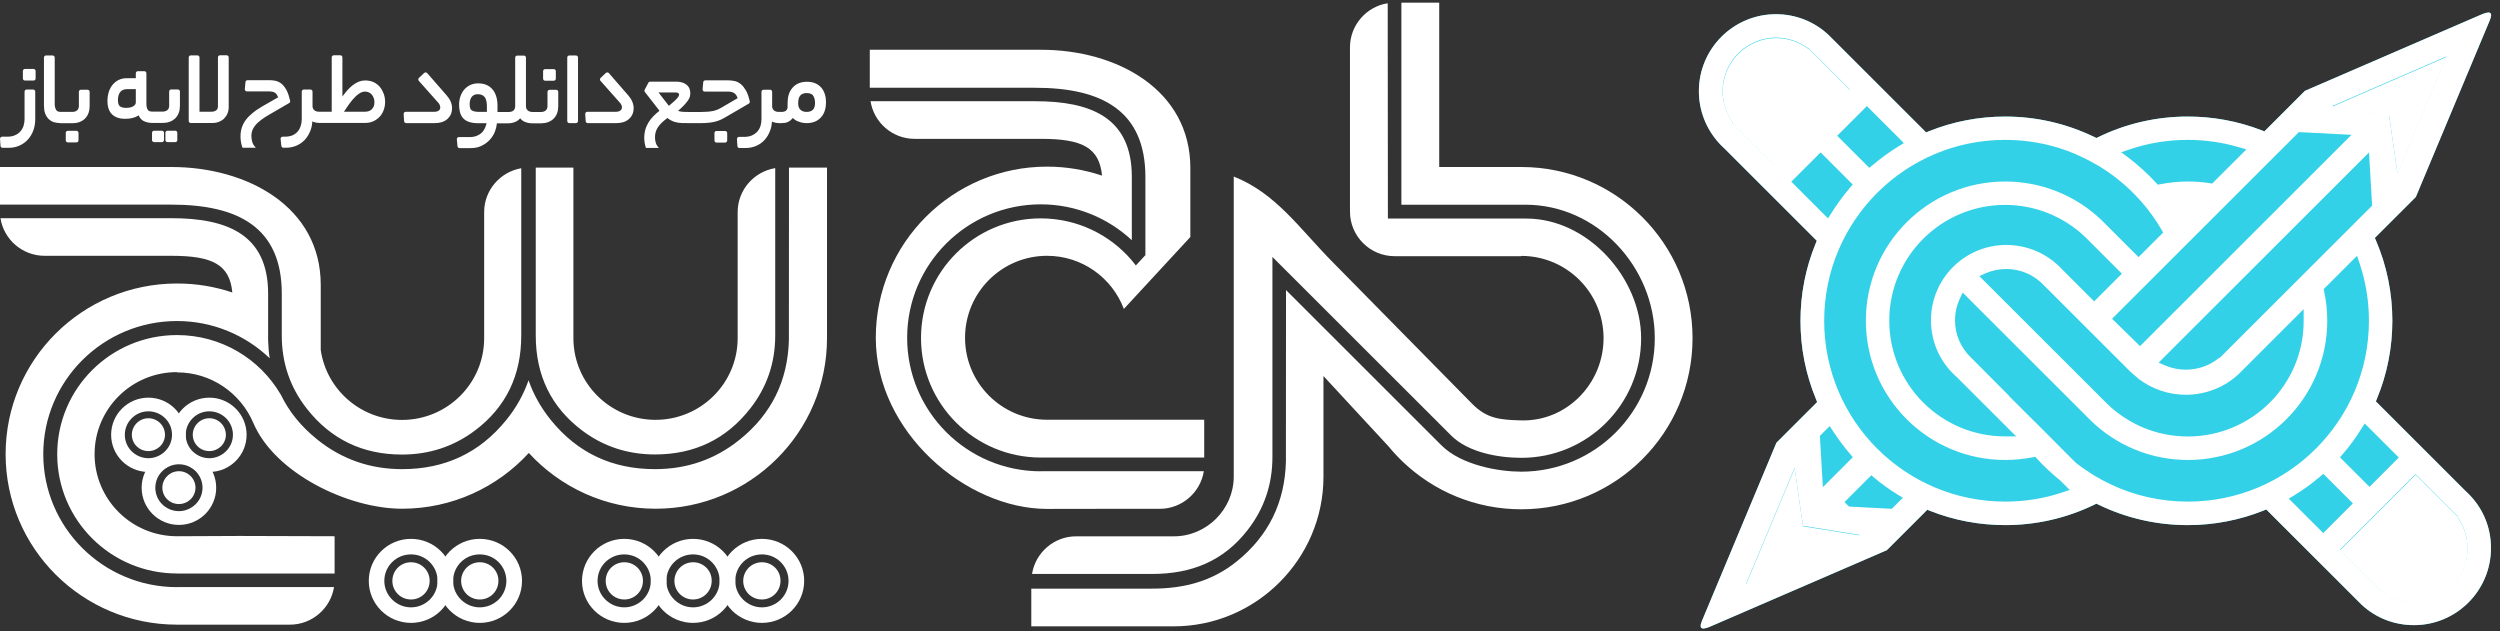 <svg width="202" height="51" viewBox="0 0 202 51" fill="none" xmlns="http://www.w3.org/2000/svg">
<rect x="0" y="0" width="202" height="51" fill="#333333" stroke="none"/>
<path fill-rule="evenodd" clip-rule="evenodd" d="M199.665 40.122C199.521 39.963 199.377 39.82 199.211 39.669L191.97 32.433L192.06 32.206C192.885 30.21 193.301 28.078 193.301 25.916C193.301 23.693 192.862 21.501 191.985 19.452L191.886 19.225L195.2 15.914L201.171 1.647C201.488 0.891 201.095 0.914 200.467 1.186L186.241 7.34L182.965 10.614L182.746 10.531C180.839 9.79 178.818 9.419 176.768 9.419C174.263 9.419 171.797 9.979 169.549 11.075L169.39 11.151L169.231 11.075C166.977 9.979 164.517 9.419 162.013 9.419C159.902 9.419 157.813 9.82 155.853 10.606L155.626 10.697L148.037 3.114C147.946 3.016 147.855 2.925 147.757 2.834L147.749 2.827C146.599 1.738 145.078 1.148 143.497 1.148C140.062 1.148 137.27 3.93 137.27 7.37C137.27 8.92 137.845 10.395 138.881 11.544C139.017 11.695 139.169 11.846 139.335 11.997L146.796 19.452L146.705 19.679C145.888 21.667 145.479 23.784 145.479 25.931C145.479 28.109 145.903 30.248 146.736 32.259L146.826 32.486L143.535 35.775L137.527 50.147C137.209 50.903 137.602 50.881 138.23 50.608L152.456 44.454L155.725 41.188L155.952 41.279C157.881 42.042 159.939 42.428 162.013 42.428C164.517 42.428 166.984 41.869 169.231 40.772L169.39 40.697L169.549 40.772C171.804 41.869 174.263 42.428 176.768 42.428C178.864 42.428 180.945 42.035 182.889 41.256L183.116 41.166L190.502 48.544C190.592 48.643 190.683 48.733 190.782 48.824L190.789 48.832C191.939 49.92 193.453 50.51 195.042 50.51C198.477 50.51 201.269 47.728 201.269 44.288C201.277 42.746 200.709 41.264 199.665 40.122Z" fill="#33D1E7"/>
<path fill-rule="evenodd" clip-rule="evenodd" d="M162.111 19.792C158.744 19.792 156.02 22.521 156.02 25.878C156.02 27.64 156.769 29.296 158.093 30.452L158.101 30.46L162.906 35.261H162.013C156.845 35.261 152.653 31.072 152.653 25.909C152.653 20.745 156.845 16.556 162.013 16.556C164.419 16.556 166.704 17.471 168.46 19.127L171.448 22.113L169.209 24.351L166.568 21.712C165.41 20.488 163.806 19.792 162.111 19.792ZM148.09 34.807C148.514 35.465 148.983 36.092 149.49 36.682L149.709 36.939L147.288 39.359L147.046 35.223L147.84 34.429L148.09 34.807ZM151.457 38.618C152.055 39.117 152.691 39.57 153.356 39.978L153.75 40.22L152.857 41.113L149.399 40.931L149.036 40.568L151.207 38.398L151.457 38.618ZM145.676 42.481L150.277 43.222L141.053 47.229L145.003 37.801L145.676 42.481ZM179.31 28.91C178.546 29.538 177.6 29.87 176.609 29.87C176.019 29.87 175.444 29.749 174.906 29.515L174.415 29.303L191.417 12.315L191.667 16.617L179.363 28.91H179.31ZM190.002 10.893L172.916 27.965L170.654 25.757L185.75 10.674L190.002 10.893ZM193.036 9.313L188.436 8.572L197.66 4.565L193.71 13.993L193.036 9.313ZM187.725 38.285L190.116 40.674L187.717 43.071L184.932 40.288L185.333 40.047C186.083 39.593 186.801 39.079 187.467 38.504L187.725 38.285ZM191.069 34.218L193.823 36.969L191.455 39.336L189.071 36.954L189.291 36.697C189.858 36.047 190.365 35.344 190.819 34.611L191.069 34.218ZM198.56 41.77C199.09 42.504 199.37 43.381 199.37 44.288C199.37 46.677 197.433 48.605 195.049 48.605C194.096 48.605 193.188 48.295 192.439 47.728L192.416 47.751L189.071 44.409L195.178 38.308L198.606 41.733L198.56 41.77ZM151.041 13.562L148.446 10.969L150.844 8.572L153.833 11.559L153.44 11.801C152.691 12.254 151.979 12.776 151.306 13.343L151.041 13.562ZM147.704 17.645L144.738 14.681L147.106 12.315L149.702 14.908L149.482 15.165C148.922 15.823 148.408 16.518 147.954 17.252L147.704 17.645ZM140.001 9.88C139.471 9.147 139.184 8.27 139.184 7.355C139.184 4.974 141.121 3.038 143.505 3.038C144.458 3.038 145.366 3.348 146.115 3.915L146.138 3.893L149.482 7.234L143.376 13.335L139.956 9.918L140.001 9.88ZM174.21 14.772C173.522 14.024 172.765 13.335 171.948 12.716L171.396 12.3L172.046 12.081C173.567 11.559 175.164 11.302 176.775 11.302C178.175 11.302 179.568 11.498 180.914 11.899L181.505 12.073L178.743 14.832L178.561 14.802C177.971 14.711 177.381 14.666 176.783 14.666C176.034 14.666 175.285 14.742 174.551 14.885L174.347 14.923L174.21 14.772ZM165.092 34.754L162.338 32.01H162.361L159.266 28.902C158.434 28.116 157.965 27.035 157.965 25.886C157.965 25.273 158.101 24.669 158.366 24.109L158.585 23.64L168.906 33.953C171.017 36.017 173.824 37.166 176.783 37.166C183.003 37.166 188.042 32.131 188.042 25.916C188.042 25.122 187.959 24.328 187.793 23.557L187.755 23.361L190.449 20.669L190.638 21.229C191.152 22.741 191.41 24.321 191.41 25.916C191.41 33.983 184.864 40.53 176.783 40.53C174.604 40.53 172.455 40.054 170.488 39.109C170.056 38.905 169.64 38.671 169.224 38.429L169.209 38.421C168.694 38.103 168.195 37.763 167.726 37.393L167.711 37.378L166.848 36.516L165.092 34.754ZM164.585 37.06C165.153 37.68 165.766 38.255 166.424 38.784L166.439 38.799L167.234 39.585L166.674 39.774C165.176 40.281 163.602 40.53 162.02 40.53C153.947 40.53 147.394 33.991 147.394 25.916C147.394 17.849 153.939 11.302 162.02 11.302C163.738 11.302 165.448 11.597 167.06 12.194C167.915 12.511 168.762 12.935 169.557 13.396C171.653 14.659 173.408 16.435 174.642 18.545L174.785 18.787L172.795 20.775L170.139 18.121C170.034 18.008 169.928 17.902 169.822 17.804L169.814 17.796C167.711 15.778 164.934 14.666 162.02 14.666C155.8 14.666 150.761 19.701 150.761 25.916C150.761 32.131 155.8 37.166 162.02 37.166C162.769 37.166 163.519 37.09 164.253 36.947L164.457 36.909L164.585 37.06ZM165.161 23.066L172.145 30.044L172.818 30.626C173.915 31.45 175.239 31.896 176.609 31.896C178.206 31.896 179.742 31.307 180.899 30.21L180.907 30.203C181.005 30.105 181.104 30.014 181.21 29.901L186.136 24.979V25.916C186.151 31.087 181.944 35.268 176.775 35.268C174.324 35.268 171.993 34.316 170.238 32.607L159.932 22.31L160.416 22.09C160.946 21.856 161.521 21.735 162.104 21.735C163.276 21.735 164.374 22.219 165.161 23.066ZM199.665 40.122C199.521 39.963 199.377 39.82 199.211 39.669L191.97 32.433L192.06 32.206C192.885 30.21 193.301 28.078 193.301 25.916C193.301 23.693 192.862 21.501 191.985 19.452L191.886 19.225L195.2 15.914L201.171 1.647C201.488 0.891 201.095 0.914 200.467 1.186L186.241 7.34L182.965 10.614L182.746 10.531C180.839 9.79 178.818 9.419 176.768 9.419C174.263 9.419 171.797 9.979 169.549 11.075L169.39 11.151L169.231 11.075C166.977 9.979 164.517 9.419 162.013 9.419C159.902 9.419 157.813 9.82 155.853 10.606L155.626 10.697L148.037 3.114C147.946 3.016 147.855 2.925 147.757 2.834L147.749 2.827C146.599 1.738 145.078 1.148 143.497 1.148C140.062 1.148 137.27 3.93 137.27 7.37C137.27 8.92 137.845 10.395 138.881 11.544C139.017 11.695 139.169 11.846 139.335 11.997L146.796 19.452L146.705 19.679C145.888 21.667 145.479 23.784 145.479 25.931C145.479 28.109 145.903 30.248 146.736 32.259L146.826 32.486L143.535 35.775L137.527 50.147C137.209 50.903 137.602 50.881 138.23 50.608L152.456 44.454L155.725 41.188L155.952 41.279C157.881 42.042 159.939 42.428 162.013 42.428C164.517 42.428 166.984 41.869 169.231 40.772L169.39 40.697L169.549 40.772C171.804 41.869 174.263 42.428 176.768 42.428C178.864 42.428 180.945 42.035 182.889 41.256L183.116 41.166L190.502 48.544C190.592 48.643 190.683 48.733 190.782 48.824L190.789 48.832C191.939 49.92 193.453 50.51 195.042 50.51C198.477 50.51 201.269 47.728 201.269 44.288C201.277 42.746 200.709 41.264 199.665 40.122Z" fill="#ffffff"/>
<path fill-rule="evenodd" clip-rule="evenodd" d="M198.572 41.816C199.101 42.549 199.381 43.426 199.381 44.333C199.381 46.722 197.444 48.65 195.061 48.65C194.107 48.65 193.199 48.34 192.45 47.773L192.427 47.796L189.083 44.454L195.189 38.353L198.617 41.778L198.572 41.816ZM193.048 9.359L188.447 8.618L197.671 4.611L193.721 14.039L193.048 9.359ZM140.013 9.926C139.483 9.192 139.195 8.315 139.195 7.401C139.195 5.019 141.132 3.083 143.516 3.083C144.469 3.083 145.377 3.393 146.126 3.961L146.149 3.938L149.494 7.28L143.387 13.381L139.967 9.963L140.013 9.926ZM145.68 42.526L150.281 43.267L141.057 47.274L145.007 37.846L145.68 42.526Z" fill="white"/>
<path fill-rule="evenodd" clip-rule="evenodd" d="M112.127 0.263C110.402 0.528 109.078 2.033 109.078 3.824V13.502V14.054V17.101C109.078 19.081 110.697 20.699 112.68 20.699H116.054H122.917V20.677C126.595 20.677 129.568 23.655 129.568 27.322C129.568 30.997 126.587 34.066 122.917 33.968C121.207 33.922 120.14 33.839 118.937 32.614L107.617 21.115C105.014 18.477 103.092 15.611 99.687 14.265V19.459V22.521V38.504C99.687 41.143 97.501 43.335 94.852 43.335H86.945C85.159 43.335 83.661 44.658 83.389 46.374H90.66H91.977H93.104C96.267 46.374 98.847 45.346 100.8 42.836C102.162 41.09 102.812 39.109 102.812 36.931V22.325V22.037V20.76L117.265 35.2C118.619 36.553 121.063 36.992 122.932 36.992C128.275 36.992 132.603 32.667 132.603 27.33C132.603 22.499 128.328 17.66 123.326 17.66H112.142L112.127 0.263ZM116.281 0.218H113.232V8.534V16.541H123.258C129.054 16.541 133.707 21.584 133.707 27.322C133.707 33.28 128.872 38.111 122.91 38.111C121.139 38.111 118.09 37.604 116.463 35.979L103.91 23.436L103.902 37.309C103.811 40.583 102.51 43.29 99.922 45.369C97.924 46.979 95.647 47.562 93.089 47.562H91.962H83.328V50.608H94.837C101.488 50.608 106.936 45.172 106.936 38.519V30.384L108.306 31.866L112.203 36.077C112.551 36.508 112.929 36.909 113.33 37.294L113.338 37.302C115.827 39.684 119.194 41.15 122.917 41.15H122.925C130.567 41.15 136.757 34.958 136.757 27.322C136.757 19.686 130.56 13.494 122.917 13.494H116.289V0.218H116.281Z" fill="#fff"/>
<path fill-rule="evenodd" clip-rule="evenodd" d="M70.279 7.083V4.021H84.119C90.255 4.021 96.18 7.257 96.18 13.577V19.149L90.808 24.963C89.862 22.453 87.441 20.669 84.603 20.669C80.941 20.669 77.975 23.633 77.975 27.292C77.975 30.951 80.941 33.915 84.603 33.915H89.612H97.3V36.969H84.089C78.746 36.969 74.418 32.645 74.418 27.307C74.418 21.97 78.746 17.645 84.089 17.645C87.032 17.645 89.673 18.96 91.444 21.032C91.557 21.168 91.671 21.304 91.776 21.448L92.548 20.616V14.303C92.548 8.95 89.045 7.091 83.635 7.091H70.279V7.083ZM84.603 41.12C78.073 41.12 70.764 34.928 70.764 27.292C70.764 19.656 76.961 13.464 84.603 13.464C86.154 13.464 87.645 13.721 89.045 14.19C88.825 11.929 87.456 11.219 84.126 11.219H73.896C72.103 11.219 70.612 9.895 70.34 8.179H83.642C88.122 8.179 91.451 9.48 91.451 14.288V19.407C89.522 17.615 86.934 16.511 84.096 16.511C78.134 16.511 73.298 21.342 73.298 27.292C73.298 33.25 78.134 38.081 84.096 38.081V38.073H97.27C96.998 39.789 95.499 41.112 93.713 41.112H89.627L84.603 41.12Z" fill="#fff"/>
<path fill-rule="evenodd" clip-rule="evenodd" d="M65.855 8.323C65.855 8.111 65.817 7.892 65.696 7.718C65.583 7.559 65.364 7.521 65.182 7.521C64.645 7.521 64.493 7.854 64.493 8.353C64.493 8.542 64.531 8.739 64.675 8.867C64.811 8.996 64.985 9.041 65.167 9.041C65.356 9.041 65.553 9.003 65.689 8.86C65.817 8.724 65.855 8.519 65.855 8.323ZM53.211 7.476L54.044 8.55C54.165 8.451 54.278 8.346 54.399 8.247C54.505 8.157 54.611 8.058 54.702 7.952C54.747 7.899 54.808 7.831 54.838 7.763C54.853 7.726 54.868 7.688 54.868 7.642C54.868 7.59 54.853 7.559 54.815 7.529C54.747 7.476 54.611 7.469 54.528 7.469H53.211V7.476ZM39.341 9.041V8.587C39.341 8.353 39.311 8.013 39.145 7.824C39.001 7.665 38.812 7.612 38.608 7.612C38.418 7.612 38.252 7.665 38.123 7.816C37.987 7.983 37.949 8.209 37.949 8.421C37.949 8.519 37.957 8.633 37.987 8.731C38.01 8.799 38.04 8.852 38.093 8.897C38.154 8.95 38.244 8.981 38.328 9.003C38.471 9.034 38.623 9.041 38.766 9.041H39.341ZM64.062 9.525C64.039 9.555 64.017 9.593 63.986 9.616C63.911 9.699 63.82 9.774 63.721 9.827C63.631 9.88 63.525 9.911 63.426 9.926C63.336 9.941 63.245 9.948 63.154 9.948H62.927C62.768 9.948 62.617 9.918 62.473 9.865C62.435 9.85 62.405 9.835 62.375 9.82C62.359 10.077 62.314 10.341 62.216 10.583C62.11 10.856 61.966 11.105 61.769 11.317C61.58 11.521 61.353 11.68 61.088 11.793C60.816 11.906 60.536 11.959 60.241 11.959H59.749C59.658 11.959 59.583 11.891 59.583 11.801L59.545 11.241C59.545 11.196 59.56 11.15 59.59 11.113C59.62 11.075 59.666 11.06 59.711 11.06H60.12C60.339 11.06 60.566 11.03 60.763 10.939C60.929 10.863 61.073 10.765 61.194 10.629C61.308 10.5 61.391 10.349 61.444 10.19C61.497 10.016 61.527 9.835 61.527 9.653V7.416C61.527 7.325 61.603 7.249 61.694 7.249H62.223C62.314 7.249 62.39 7.325 62.39 7.416V8.58C62.39 8.708 62.428 8.822 62.526 8.913C62.639 9.011 62.776 9.041 62.927 9.041H63.154C63.283 9.041 63.434 9.018 63.525 8.928C63.608 8.845 63.638 8.746 63.638 8.625V8.308C63.638 7.854 63.744 7.408 64.054 7.068C64.357 6.735 64.758 6.607 65.205 6.607C65.432 6.607 65.659 6.637 65.87 6.728C66.06 6.811 66.226 6.924 66.362 7.083C66.499 7.242 66.589 7.423 66.65 7.62C66.718 7.831 66.741 8.051 66.741 8.27C66.741 8.716 66.635 9.162 66.324 9.495C66.022 9.82 65.621 9.948 65.182 9.948C64.94 9.948 64.705 9.903 64.478 9.805C64.297 9.744 64.168 9.646 64.062 9.525ZM58.591 11.521H57.895C57.804 11.521 57.729 11.445 57.729 11.355V10.75C57.729 10.659 57.804 10.583 57.895 10.583H58.591C58.682 10.583 58.758 10.659 58.758 10.75V11.355C58.758 11.438 58.682 11.521 58.591 11.521ZM53.93 9.533C53.779 9.646 53.627 9.767 53.491 9.895C53.363 10.016 53.249 10.152 53.151 10.296C53.075 10.417 53.014 10.538 52.977 10.674C52.939 10.81 52.924 10.946 52.924 11.09C52.924 11.408 52.999 11.71 53.226 11.937L53.249 11.952H52.19C52.182 11.929 52.175 11.906 52.167 11.876C52.091 11.627 52.054 11.377 52.054 11.12C52.054 10.697 52.16 10.289 52.379 9.926C52.598 9.548 52.939 9.223 53.287 8.95L52.106 7.431C52.061 7.378 52.061 7.31 52.091 7.249L52.386 6.69C52.417 6.629 52.47 6.599 52.538 6.599H54.664C54.944 6.599 55.217 6.66 55.444 6.826C55.67 6.992 55.776 7.234 55.776 7.514C55.776 7.605 55.761 7.703 55.746 7.794C55.716 7.915 55.648 8.036 55.572 8.141C55.466 8.293 55.337 8.429 55.217 8.557C55.08 8.693 54.937 8.829 54.785 8.958C54.785 8.958 54.785 8.958 54.793 8.958C54.868 8.988 54.944 9.003 55.027 9.018C55.126 9.034 55.217 9.041 55.315 9.041C55.436 9.041 55.557 9.049 55.686 9.049H56.631C56.821 9.049 57.002 9.041 57.191 9.026C57.335 9.011 57.479 8.996 57.623 8.966C57.744 8.935 57.865 8.905 57.986 8.852C58.107 8.799 58.221 8.739 58.334 8.671L59.605 7.93C59.583 7.869 59.552 7.816 59.529 7.763C59.492 7.688 59.446 7.62 59.378 7.567C59.318 7.514 59.242 7.476 59.159 7.446C59.045 7.408 58.917 7.4 58.795 7.4H56.942C56.889 7.4 56.851 7.385 56.813 7.348C56.783 7.31 56.768 7.264 56.768 7.219L56.821 6.644C56.828 6.554 56.904 6.493 56.987 6.493H58.871C59.03 6.493 59.197 6.516 59.348 6.546C59.537 6.584 59.703 6.675 59.847 6.788C60.021 6.924 60.157 7.121 60.271 7.31C60.422 7.574 60.513 7.892 60.581 8.194C60.596 8.27 60.566 8.338 60.498 8.376L58.682 9.434C58.546 9.517 58.402 9.593 58.258 9.661C58.107 9.729 57.956 9.79 57.797 9.827C57.623 9.873 57.441 9.903 57.267 9.918C57.048 9.941 56.836 9.948 56.616 9.948H55.595C55.428 9.948 55.254 9.948 55.088 9.941C54.937 9.933 54.778 9.918 54.626 9.88C54.483 9.85 54.339 9.797 54.21 9.722C54.112 9.676 54.021 9.608 53.93 9.533ZM50.752 7.695C50.888 7.854 51.017 8.028 51.093 8.225C51.161 8.391 51.199 8.565 51.199 8.746C51.199 9.086 51.078 9.381 50.828 9.608C50.548 9.865 50.177 9.948 49.806 9.948H47.491C47.4 9.948 47.324 9.88 47.324 9.79L47.286 9.215C47.286 9.17 47.302 9.124 47.332 9.086C47.362 9.049 47.408 9.034 47.453 9.034H49.738C49.874 9.034 50.026 9.011 50.132 8.928C50.215 8.86 50.253 8.776 50.253 8.671C50.253 8.603 50.23 8.535 50.207 8.482C50.177 8.406 50.124 8.33 50.063 8.27L48.52 6.531C48.459 6.463 48.467 6.357 48.528 6.297L48.951 5.896C48.989 5.866 49.027 5.851 49.08 5.851C49.125 5.851 49.171 5.873 49.201 5.911L50.752 7.695ZM46 4.482H46.537C46.628 4.482 46.704 4.558 46.704 4.648V9.782C46.704 9.873 46.628 9.948 46.537 9.948H46C45.909 9.948 45.834 9.873 45.834 9.782V4.648C45.834 4.558 45.909 4.482 46 4.482ZM44.744 6.523H44.048C43.957 6.523 43.882 6.448 43.882 6.357V5.752C43.882 5.662 43.957 5.586 44.048 5.586H44.744C44.835 5.586 44.911 5.662 44.911 5.752V6.357C44.911 6.448 44.835 6.523 44.744 6.523ZM39.311 9.956H38.668C38.418 9.956 38.154 9.933 37.919 9.858C37.73 9.797 37.548 9.699 37.419 9.548C37.291 9.404 37.208 9.238 37.162 9.056C37.117 8.86 37.094 8.663 37.094 8.467C37.094 8.247 37.124 8.028 37.193 7.816C37.261 7.612 37.351 7.431 37.488 7.264C37.624 7.098 37.79 6.97 37.979 6.879C38.191 6.773 38.418 6.735 38.653 6.735C38.85 6.735 39.046 6.765 39.236 6.833C39.425 6.902 39.599 7.015 39.735 7.159C39.894 7.317 40 7.514 40.075 7.726C40.166 7.983 40.197 8.262 40.197 8.535V9.049H41.089C41.226 9.049 41.392 9.026 41.498 8.92C41.596 8.822 41.627 8.693 41.627 8.565V4.656C41.627 4.565 41.702 4.49 41.793 4.49H42.33C42.421 4.49 42.497 4.565 42.497 4.656V8.565C42.497 8.64 42.504 8.724 42.542 8.792C42.572 8.845 42.61 8.897 42.656 8.935C42.701 8.973 42.762 9.003 42.815 9.018C42.883 9.034 42.958 9.049 43.026 9.049H43.7C43.844 9.049 43.995 9.018 44.101 8.92C44.207 8.829 44.237 8.701 44.237 8.565V7.423C44.237 7.332 44.313 7.257 44.404 7.257H44.941C45.032 7.257 45.107 7.332 45.107 7.423V8.565C45.107 8.95 45.009 9.321 44.729 9.593C44.457 9.858 44.093 9.963 43.723 9.963H43.004C42.792 9.963 42.58 9.926 42.383 9.835C42.239 9.774 42.118 9.676 42.028 9.555C41.929 9.676 41.808 9.774 41.664 9.835C41.475 9.918 41.279 9.963 41.074 9.963H40.151C40.128 10.19 40.075 10.409 39.992 10.629C39.894 10.886 39.742 11.12 39.553 11.317C39.364 11.521 39.137 11.672 38.887 11.793C38.615 11.922 38.312 11.967 38.01 11.967H37.132C37.041 11.967 36.973 11.899 36.965 11.816L36.913 11.256C36.905 11.203 36.92 11.166 36.958 11.128C36.988 11.09 37.034 11.075 37.087 11.075H37.964C38.161 11.075 38.358 11.045 38.539 10.969C38.691 10.901 38.834 10.818 38.948 10.697C39.062 10.583 39.145 10.447 39.205 10.296C39.266 10.168 39.296 10.062 39.311 9.956ZM27.795 9.026H29.505C29.603 9.026 29.701 9.011 29.792 8.981C29.883 8.95 29.959 8.905 30.027 8.845C30.102 8.776 30.155 8.693 30.193 8.603C30.239 8.489 30.254 8.368 30.254 8.247C30.254 8.134 30.239 8.013 30.193 7.907C30.155 7.809 30.102 7.718 30.034 7.635C29.966 7.559 29.883 7.499 29.792 7.461C29.701 7.416 29.596 7.4 29.497 7.4C29.194 7.4 28.915 7.612 28.71 7.816C28.377 8.141 28.067 8.603 27.795 9.026ZM10.974 7.204H10.255C10.043 7.204 9.861 7.264 9.725 7.423C9.574 7.605 9.528 7.847 9.528 8.073C9.528 8.232 9.551 8.474 9.68 8.58C9.816 8.693 10.02 8.716 10.194 8.716C10.391 8.716 10.626 8.686 10.792 8.572C10.898 8.497 10.974 8.406 10.974 8.27V7.204ZM26.803 9.026V4.633C26.803 4.543 26.879 4.467 26.97 4.467H27.5C27.59 4.467 27.666 4.543 27.666 4.633V7.159C27.666 7.363 27.666 7.567 27.666 7.771C27.666 7.779 27.666 7.786 27.666 7.794C27.855 7.537 28.059 7.287 28.279 7.075C28.544 6.826 28.854 6.614 29.202 6.531H29.21C29.384 6.501 29.558 6.486 29.732 6.516C29.936 6.539 30.125 6.592 30.299 6.697C30.473 6.796 30.617 6.924 30.738 7.083C30.859 7.242 30.95 7.423 31.018 7.612C31.086 7.816 31.116 8.028 31.116 8.24C31.116 8.444 31.086 8.648 31.018 8.845C30.95 9.049 30.852 9.23 30.715 9.389C30.572 9.555 30.398 9.684 30.201 9.782C29.974 9.895 29.724 9.933 29.474 9.933H25.782C25.623 9.933 25.472 9.903 25.328 9.85C25.298 9.835 25.267 9.82 25.237 9.805C25.222 10.062 25.177 10.319 25.078 10.561C24.972 10.833 24.828 11.082 24.632 11.294C24.442 11.498 24.215 11.657 23.951 11.77C23.678 11.884 23.398 11.937 23.103 11.937H22.899C22.808 11.937 22.74 11.869 22.732 11.786L22.672 11.226C22.664 11.173 22.68 11.135 22.717 11.098C22.748 11.06 22.793 11.045 22.846 11.045H23.012C23.224 11.045 23.444 11.014 23.64 10.931C23.799 10.856 23.943 10.757 24.057 10.621C24.17 10.493 24.246 10.341 24.299 10.175C24.352 10.001 24.382 9.82 24.382 9.638V7.4C24.382 7.31 24.458 7.234 24.549 7.234H25.086C25.177 7.234 25.252 7.31 25.252 7.4V8.565C25.252 8.693 25.29 8.807 25.388 8.897C25.494 8.996 25.638 9.026 25.782 9.026H26.803ZM22.475 7.862C22.453 7.809 22.43 7.756 22.399 7.703C22.369 7.635 22.324 7.574 22.263 7.529C22.203 7.476 22.135 7.446 22.059 7.423C21.945 7.393 21.809 7.385 21.696 7.385H19.955C19.902 7.385 19.865 7.37 19.827 7.332C19.797 7.295 19.781 7.249 19.781 7.204L19.834 6.629C19.842 6.539 19.918 6.478 20.001 6.478H21.756C21.915 6.478 22.074 6.493 22.233 6.523C22.415 6.561 22.581 6.637 22.725 6.75C22.899 6.886 23.035 7.075 23.141 7.264C23.285 7.529 23.376 7.854 23.444 8.149C23.459 8.225 23.429 8.293 23.36 8.33L21.718 9.283C21.34 9.502 20.886 9.805 20.614 10.145C20.425 10.379 20.311 10.652 20.311 10.954C20.311 11.294 20.387 11.649 20.637 11.899C20.652 11.914 20.667 11.922 20.682 11.937H19.6C19.585 11.899 19.57 11.861 19.554 11.816C19.471 11.559 19.433 11.287 19.433 11.022C19.433 10.788 19.464 10.553 19.532 10.334C19.6 10.107 19.713 9.895 19.849 9.706C20.008 9.487 20.205 9.298 20.41 9.132C20.667 8.92 20.947 8.739 21.234 8.572L22.475 7.862ZM16.127 9.026H17.088C17.224 9.026 17.368 8.996 17.481 8.905C17.579 8.822 17.61 8.716 17.61 8.587V4.633C17.61 4.543 17.685 4.467 17.776 4.467H18.314C18.404 4.467 18.48 4.543 18.48 4.633V8.633C18.48 8.822 18.45 9.011 18.374 9.185C18.306 9.344 18.207 9.48 18.087 9.601C17.958 9.714 17.814 9.797 17.655 9.858C17.489 9.918 17.315 9.941 17.133 9.941H15.415C15.325 9.941 15.249 9.865 15.249 9.774V4.641C15.249 4.55 15.325 4.475 15.415 4.475H15.953C16.043 4.475 16.119 4.55 16.119 4.641V9.026H16.127ZM13.085 11.483H12.449C12.358 11.483 12.283 11.408 12.283 11.317V10.727C12.283 10.636 12.358 10.561 12.449 10.561H13.085C13.176 10.561 13.251 10.636 13.251 10.727V11.317C13.251 11.408 13.176 11.483 13.085 11.483ZM14.159 11.483H13.531C13.441 11.483 13.365 11.408 13.365 11.317V10.727C13.365 10.636 13.441 10.561 13.531 10.561H14.159C14.25 10.561 14.326 10.636 14.326 10.727V11.317C14.333 11.408 14.258 11.483 14.159 11.483ZM11.201 9.321C11.171 9.344 11.14 9.359 11.11 9.374C11.004 9.434 10.883 9.487 10.762 9.517C10.648 9.548 10.527 9.57 10.414 9.585C10.308 9.593 10.202 9.601 10.096 9.601C9.718 9.601 9.332 9.51 9.052 9.238C8.757 8.95 8.681 8.527 8.681 8.134C8.681 7.915 8.711 7.695 8.772 7.484C8.832 7.272 8.931 7.075 9.059 6.902C9.188 6.728 9.354 6.584 9.551 6.478C9.763 6.365 10.005 6.319 10.247 6.319H10.974V5.919C10.974 5.828 11.049 5.752 11.14 5.752H11.662C11.753 5.752 11.829 5.828 11.829 5.919V8.383C11.829 8.55 11.851 8.731 11.942 8.875C12.018 8.996 12.177 9.018 12.313 9.018H13.123C13.266 9.018 13.418 8.988 13.531 8.89C13.637 8.799 13.668 8.671 13.668 8.535V7.393C13.668 7.302 13.743 7.227 13.834 7.227H14.371C14.462 7.227 14.538 7.302 14.538 7.393V8.535C14.538 8.92 14.439 9.291 14.159 9.563C13.887 9.827 13.524 9.933 13.153 9.933H12.306C12.041 9.933 11.783 9.88 11.556 9.752C11.398 9.653 11.284 9.495 11.201 9.321ZM6.176 11.506H5.48C5.389 11.506 5.314 11.43 5.314 11.339V10.735C5.314 10.644 5.389 10.568 5.48 10.568H6.176C6.267 10.568 6.343 10.652 6.343 10.735V11.339C6.35 11.423 6.275 11.506 6.176 11.506ZM4.822 9.941C4.663 9.941 4.504 9.918 4.36 9.873C4.202 9.827 4.058 9.737 3.937 9.623C3.808 9.502 3.71 9.336 3.649 9.17C3.573 8.966 3.551 8.724 3.551 8.504V4.648C3.551 4.558 3.626 4.482 3.717 4.482H4.254C4.345 4.482 4.421 4.565 4.421 4.648V8.406C4.421 8.565 4.451 8.746 4.542 8.89C4.625 9.011 4.761 9.041 4.905 9.041H5.836C5.98 9.041 6.131 9.011 6.237 8.913C6.335 8.822 6.373 8.693 6.373 8.557V7.416C6.373 7.325 6.449 7.249 6.54 7.249H7.077C7.168 7.249 7.243 7.332 7.243 7.416V8.557C7.243 8.935 7.145 9.313 6.865 9.585C6.593 9.85 6.229 9.956 5.859 9.956H4.822V9.941ZM2.711 6.508H2.015C1.924 6.508 1.848 6.433 1.848 6.342V5.737C1.848 5.646 1.924 5.571 2.015 5.571H2.711C2.802 5.571 2.877 5.654 2.877 5.737V6.342C2.885 6.433 2.802 6.508 2.711 6.508ZM2.847 9.638C2.847 9.956 2.794 10.274 2.681 10.576C2.575 10.841 2.423 11.098 2.227 11.302C2.037 11.506 1.803 11.665 1.546 11.778C1.281 11.891 0.986 11.944 0.698 11.944H0.206C0.123 11.944 0.04 11.876 0.04 11.786L0.002 11.226C0.002 11.181 0.017 11.135 0.047 11.098C0.078 11.067 0.123 11.045 0.168 11.045H0.577C0.796 11.045 1.023 11.014 1.22 10.924C1.379 10.856 1.538 10.75 1.651 10.614C1.765 10.485 1.848 10.334 1.901 10.175C1.954 10.001 1.984 9.82 1.984 9.638V7.4C1.984 7.31 2.06 7.234 2.151 7.234H2.681C2.771 7.234 2.847 7.317 2.847 7.4V9.638ZM36.08 7.695C36.216 7.854 36.345 8.028 36.421 8.225C36.489 8.391 36.527 8.565 36.527 8.746C36.527 9.086 36.406 9.381 36.156 9.608C35.876 9.865 35.505 9.948 35.134 9.948H32.819C32.728 9.948 32.652 9.88 32.652 9.79L32.615 9.215C32.615 9.17 32.63 9.124 32.66 9.086C32.69 9.049 32.736 9.034 32.781 9.034H35.066C35.202 9.034 35.354 9.011 35.46 8.928C35.543 8.86 35.573 8.776 35.573 8.671C35.573 8.603 35.55 8.535 35.528 8.482C35.498 8.398 35.445 8.33 35.384 8.27L33.84 6.531C33.78 6.463 33.787 6.357 33.848 6.297L34.272 5.896C34.31 5.866 34.347 5.851 34.4 5.851C34.446 5.851 34.491 5.873 34.521 5.911L36.08 7.695Z" fill="#ffffff"/>
<path fill-rule="evenodd" clip-rule="evenodd" d="M63.75 13.54H66.822V27.322C66.822 34.936 60.625 41.105 52.975 41.105C48.919 41.105 45.264 39.366 42.729 36.599C40.194 39.366 36.547 41.105 32.484 41.105C28.133 41.105 22.201 38.247 20.468 34.172C19.424 31.723 17.025 30.09 14.331 30.09H14.301V30.067C10.624 30.067 7.642 33.031 7.642 36.697C7.642 40.357 10.624 43.328 14.301 43.328L19.341 43.305L27.036 43.328V46.344H14.301V46.337C8.951 46.337 4.623 42.02 4.623 36.705C4.623 31.382 8.959 27.073 14.301 27.073C17.873 27.073 20.99 28.993 22.67 31.859H22.677C23.336 33.242 24.327 34.467 25.651 35.526C27.649 37.128 29.934 37.907 32.492 37.907C35.934 37.907 38.742 36.607 40.906 33.938C41.715 32.94 42.313 31.866 42.707 30.725C43.1 31.866 43.706 32.94 44.508 33.938C46.672 36.607 49.479 37.907 52.922 37.907C55.479 37.907 57.764 37.136 59.762 35.526C62.35 33.446 63.651 30.755 63.742 27.489L63.75 13.54ZM43.289 13.54H46.331V27.322C46.331 30.966 49.305 33.923 52.967 33.923C56.63 33.923 59.603 30.966 59.603 27.322V17.131C59.603 15.354 60.92 13.865 62.638 13.585V27.111C62.638 29.281 61.987 31.261 60.625 33C58.672 35.503 56.092 36.72 52.922 36.72C50.758 36.72 48.768 36.093 47.027 34.777C44.515 32.879 43.289 30.309 43.289 27.111V13.54ZM0 16.534V13.494H13.847C19.991 13.494 25.916 16.715 25.916 23.02V28.283C26.378 31.473 29.147 33.93 32.484 33.93C36.146 33.93 39.12 30.974 39.12 27.33V17.131C39.12 15.362 40.422 13.887 42.117 13.593V27.118C42.117 30.316 40.898 32.887 38.379 34.785C36.631 36.1 34.641 36.728 32.484 36.728C29.314 36.728 26.741 35.51 24.781 33.008C23.419 31.269 22.768 29.288 22.768 27.118V26.899V23.724C22.768 18.386 19.265 16.534 13.847 16.534H0ZM14.331 50.472H14.301C6.651 50.472 0.454 44.303 0.454 36.69C0.454 29.076 6.651 22.907 14.301 22.907H14.331C15.883 22.907 17.381 23.164 18.773 23.633C18.554 21.38 17.184 20.669 13.847 20.669H3.602C1.808 20.669 0.303 19.346 0.038 17.63H13.847C18.327 17.63 21.664 18.923 21.664 23.724V26.899V27.254V27.481C21.679 27.988 21.716 28.472 21.792 28.948C19.848 27.088 17.207 25.939 14.301 25.939C8.339 25.939 3.496 30.755 3.496 36.69C3.496 42.625 8.331 47.441 14.301 47.441V47.433H26.991C26.718 49.149 25.22 50.472 23.427 50.472H19.341H14.331Z" fill="#ffffff"/>
<path fill-rule="evenodd" clip-rule="evenodd" d="M62.632 45.868C62.359 45.596 61.981 45.43 61.565 45.43C61.149 45.43 60.77 45.596 60.498 45.868C60.226 46.14 60.052 46.518 60.052 46.934C60.052 47.35 60.218 47.728 60.49 48C60.763 48.272 61.141 48.439 61.557 48.439C61.974 48.439 62.352 48.272 62.624 48C62.897 47.728 63.063 47.35 63.063 46.934C63.071 46.518 62.904 46.14 62.632 45.868ZM61.565 44.795C62.163 44.795 62.7 45.036 63.086 45.422C63.472 45.808 63.714 46.344 63.714 46.934C63.714 47.524 63.472 48.061 63.086 48.446C62.692 48.832 62.155 49.074 61.565 49.074C60.975 49.074 60.43 48.832 60.044 48.446C59.651 48.061 59.408 47.524 59.408 46.934C59.408 46.344 59.651 45.808 60.036 45.422C60.43 45.029 60.967 44.795 61.565 44.795ZM61.565 43.54C63.449 43.54 64.978 45.059 64.978 46.934C64.978 48.809 63.449 50.329 61.565 50.329C59.681 50.329 58.152 48.809 58.152 46.934C58.152 45.059 59.681 43.54 61.565 43.54Z" fill="#ffffff"/>
<path fill-rule="evenodd" clip-rule="evenodd" d="M57.073 45.868C56.801 45.596 56.422 45.43 56.006 45.43C55.59 45.43 55.212 45.596 54.939 45.868C54.667 46.14 54.493 46.518 54.493 46.934C54.493 47.35 54.659 47.728 54.932 48C55.204 48.272 55.582 48.439 55.998 48.439C56.415 48.439 56.793 48.272 57.065 48C57.338 47.728 57.504 47.35 57.504 46.934C57.512 46.518 57.345 46.14 57.073 45.868ZM55.998 44.795C56.596 44.795 57.134 45.036 57.52 45.422C57.905 45.808 58.148 46.344 58.148 46.934C58.148 47.524 57.905 48.061 57.52 48.446C57.126 48.832 56.589 49.074 55.998 49.074C55.408 49.074 54.864 48.832 54.478 48.446C54.084 48.061 53.842 47.524 53.842 46.934C53.842 46.344 54.084 45.808 54.47 45.422C54.871 45.029 55.408 44.795 55.998 44.795ZM55.998 43.54C57.883 43.54 59.411 45.059 59.411 46.934C59.411 48.809 57.883 50.329 55.998 50.329C54.114 50.329 52.586 48.809 52.586 46.934C52.593 45.059 54.122 43.54 55.998 43.54Z" fill="#ffffff"/>
<path fill-rule="evenodd" clip-rule="evenodd" d="M51.513 45.868C51.24 45.596 50.862 45.43 50.446 45.43C50.029 45.43 49.651 45.596 49.379 45.868C49.106 46.14 48.94 46.518 48.94 46.934C48.94 47.35 49.106 47.728 49.379 48C49.651 48.272 50.029 48.439 50.446 48.439C50.862 48.439 51.24 48.272 51.513 48C51.785 47.728 51.951 47.35 51.951 46.934C51.951 46.518 51.785 46.14 51.513 45.868ZM50.438 44.795C51.036 44.795 51.573 45.036 51.959 45.422C52.345 45.808 52.587 46.344 52.587 46.934C52.587 47.524 52.345 48.061 51.959 48.446C51.565 48.832 51.028 49.074 50.438 49.074C49.848 49.074 49.303 48.832 48.917 48.446C48.524 48.061 48.282 47.524 48.282 46.934C48.282 46.344 48.524 45.808 48.91 45.422C49.311 45.029 49.848 44.795 50.438 44.795ZM50.438 43.54C52.322 43.54 53.851 45.059 53.851 46.934C53.851 48.809 52.322 50.329 50.438 50.329C48.554 50.329 47.025 48.809 47.025 46.934C47.033 45.059 48.554 43.54 50.438 43.54Z" fill="#ffffff"/>
<path fill-rule="evenodd" clip-rule="evenodd" d="M39.833 45.868C39.561 45.596 39.182 45.43 38.766 45.43C38.35 45.43 37.972 45.596 37.699 45.868C37.427 46.14 37.26 46.518 37.26 46.934C37.26 47.35 37.427 47.728 37.699 48C37.972 48.272 38.35 48.439 38.766 48.439C39.182 48.439 39.561 48.272 39.833 48C40.105 47.728 40.272 47.35 40.272 46.934C40.279 46.518 40.105 46.14 39.833 45.868ZM38.766 44.795C39.364 44.795 39.901 45.036 40.287 45.422C40.673 45.808 40.915 46.344 40.915 46.934C40.915 47.524 40.673 48.061 40.287 48.446C39.894 48.832 39.356 49.074 38.766 49.074C38.176 49.074 37.631 48.832 37.245 48.446C36.852 48.061 36.61 47.524 36.61 46.934C36.61 46.344 36.852 45.808 37.238 45.422C37.631 45.029 38.168 44.795 38.766 44.795ZM38.766 43.54C40.65 43.54 42.179 45.059 42.179 46.934C42.179 48.809 40.65 50.329 38.766 50.329C36.882 50.329 35.353 48.809 35.353 46.934C35.353 45.059 36.882 43.54 38.766 43.54Z" fill="#ffffff"/>
<path fill-rule="evenodd" clip-rule="evenodd" d="M34.276 45.868C34.004 45.596 33.626 45.43 33.209 45.43C32.793 45.43 32.415 45.596 32.143 45.868C31.87 46.14 31.704 46.518 31.704 46.934C31.704 47.35 31.87 47.728 32.143 48C32.415 48.272 32.793 48.439 33.209 48.439C33.626 48.439 34.004 48.272 34.276 48C34.549 47.728 34.715 47.35 34.715 46.934C34.723 46.518 34.549 46.14 34.276 45.868ZM33.209 44.795C33.807 44.795 34.344 45.036 34.73 45.422C35.116 45.808 35.358 46.344 35.358 46.934C35.358 47.524 35.116 48.061 34.73 48.446C34.337 48.832 33.8 49.074 33.209 49.074C32.619 49.074 32.075 48.832 31.689 48.446C31.295 48.061 31.053 47.524 31.053 46.934C31.053 46.344 31.295 45.808 31.681 45.422C32.075 45.029 32.612 44.795 33.209 44.795ZM33.209 43.54C35.094 43.54 36.622 45.059 36.622 46.934C36.622 48.809 35.094 50.329 33.209 50.329C31.325 50.329 29.797 48.809 29.797 46.934C29.797 45.059 31.325 43.54 33.209 43.54Z" fill="#ffffff"/>
<path fill-rule="evenodd" clip-rule="evenodd" d="M17.86 34.187C17.618 33.945 17.285 33.794 16.914 33.794C16.543 33.794 16.21 33.945 15.968 34.187C15.726 34.429 15.575 34.762 15.575 35.125C15.575 35.495 15.726 35.828 15.968 36.062C16.21 36.304 16.543 36.448 16.914 36.448C17.285 36.448 17.618 36.297 17.86 36.062C18.102 35.82 18.253 35.488 18.253 35.125C18.246 34.762 18.102 34.429 17.86 34.187ZM16.914 33.235C17.436 33.235 17.913 33.446 18.261 33.787C18.601 34.127 18.821 34.603 18.821 35.125C18.821 35.647 18.609 36.123 18.261 36.463C17.913 36.803 17.436 37.023 16.914 37.023C16.392 37.023 15.915 36.811 15.567 36.471C15.219 36.13 15.007 35.654 15.007 35.132C15.007 34.611 15.219 34.134 15.567 33.794C15.908 33.446 16.384 33.235 16.914 33.235ZM16.914 32.131C18.579 32.131 19.925 33.477 19.925 35.132C19.925 36.788 18.579 38.134 16.914 38.134C15.249 38.134 13.902 36.788 13.902 35.132C13.895 33.469 15.249 32.131 16.914 32.131Z" fill="#ffffff"/>
<path fill-rule="evenodd" clip-rule="evenodd" d="M12.938 34.187C12.696 33.945 12.363 33.794 11.992 33.794C11.621 33.794 11.288 33.945 11.046 34.187C10.804 34.429 10.653 34.762 10.653 35.125C10.653 35.495 10.804 35.828 11.046 36.062C11.288 36.304 11.621 36.448 11.992 36.448C12.363 36.448 12.696 36.297 12.938 36.062C13.18 35.82 13.331 35.488 13.331 35.125C13.331 34.762 13.18 34.429 12.938 34.187ZM11.992 33.235C12.514 33.235 12.991 33.446 13.339 33.787C13.687 34.127 13.899 34.603 13.899 35.125C13.899 35.647 13.687 36.123 13.339 36.463C12.991 36.803 12.514 37.023 11.992 37.023C11.47 37.023 10.993 36.811 10.645 36.471C10.297 36.13 10.085 35.654 10.085 35.132C10.085 34.611 10.297 34.134 10.645 33.794C10.993 33.446 11.462 33.235 11.992 33.235ZM11.992 32.131C13.657 32.131 15.004 33.477 15.004 35.132C15.004 36.788 13.657 38.134 11.992 38.134C10.327 38.134 8.98 36.788 8.98 35.132C8.98 33.469 10.327 32.131 11.992 32.131Z" fill="#ffffff"/>
<path fill-rule="evenodd" clip-rule="evenodd" d="M15.403 38.466C15.161 38.224 14.828 38.073 14.457 38.073C14.086 38.073 13.753 38.224 13.511 38.466C13.269 38.708 13.118 39.041 13.118 39.404C13.118 39.774 13.269 40.107 13.511 40.341C13.753 40.583 14.086 40.727 14.457 40.727C14.828 40.727 15.161 40.576 15.403 40.341C15.645 40.099 15.796 39.767 15.796 39.404C15.796 39.041 15.645 38.708 15.403 38.466ZM14.457 37.514C14.979 37.514 15.456 37.725 15.804 38.066C16.144 38.406 16.364 38.882 16.364 39.404C16.364 39.925 16.152 40.402 15.804 40.742C15.456 41.082 14.979 41.301 14.457 41.301C13.935 41.301 13.458 41.09 13.11 40.75C12.762 40.409 12.55 39.933 12.55 39.411C12.55 38.89 12.762 38.413 13.11 38.073C13.458 37.725 13.935 37.514 14.457 37.514ZM14.457 36.41C16.122 36.41 17.468 37.756 17.468 39.411C17.468 41.067 16.122 42.413 14.457 42.413C12.792 42.413 11.445 41.067 11.445 39.411C11.445 37.748 12.792 36.41 14.457 36.41Z" fill="#ffffff"/>
</svg>
